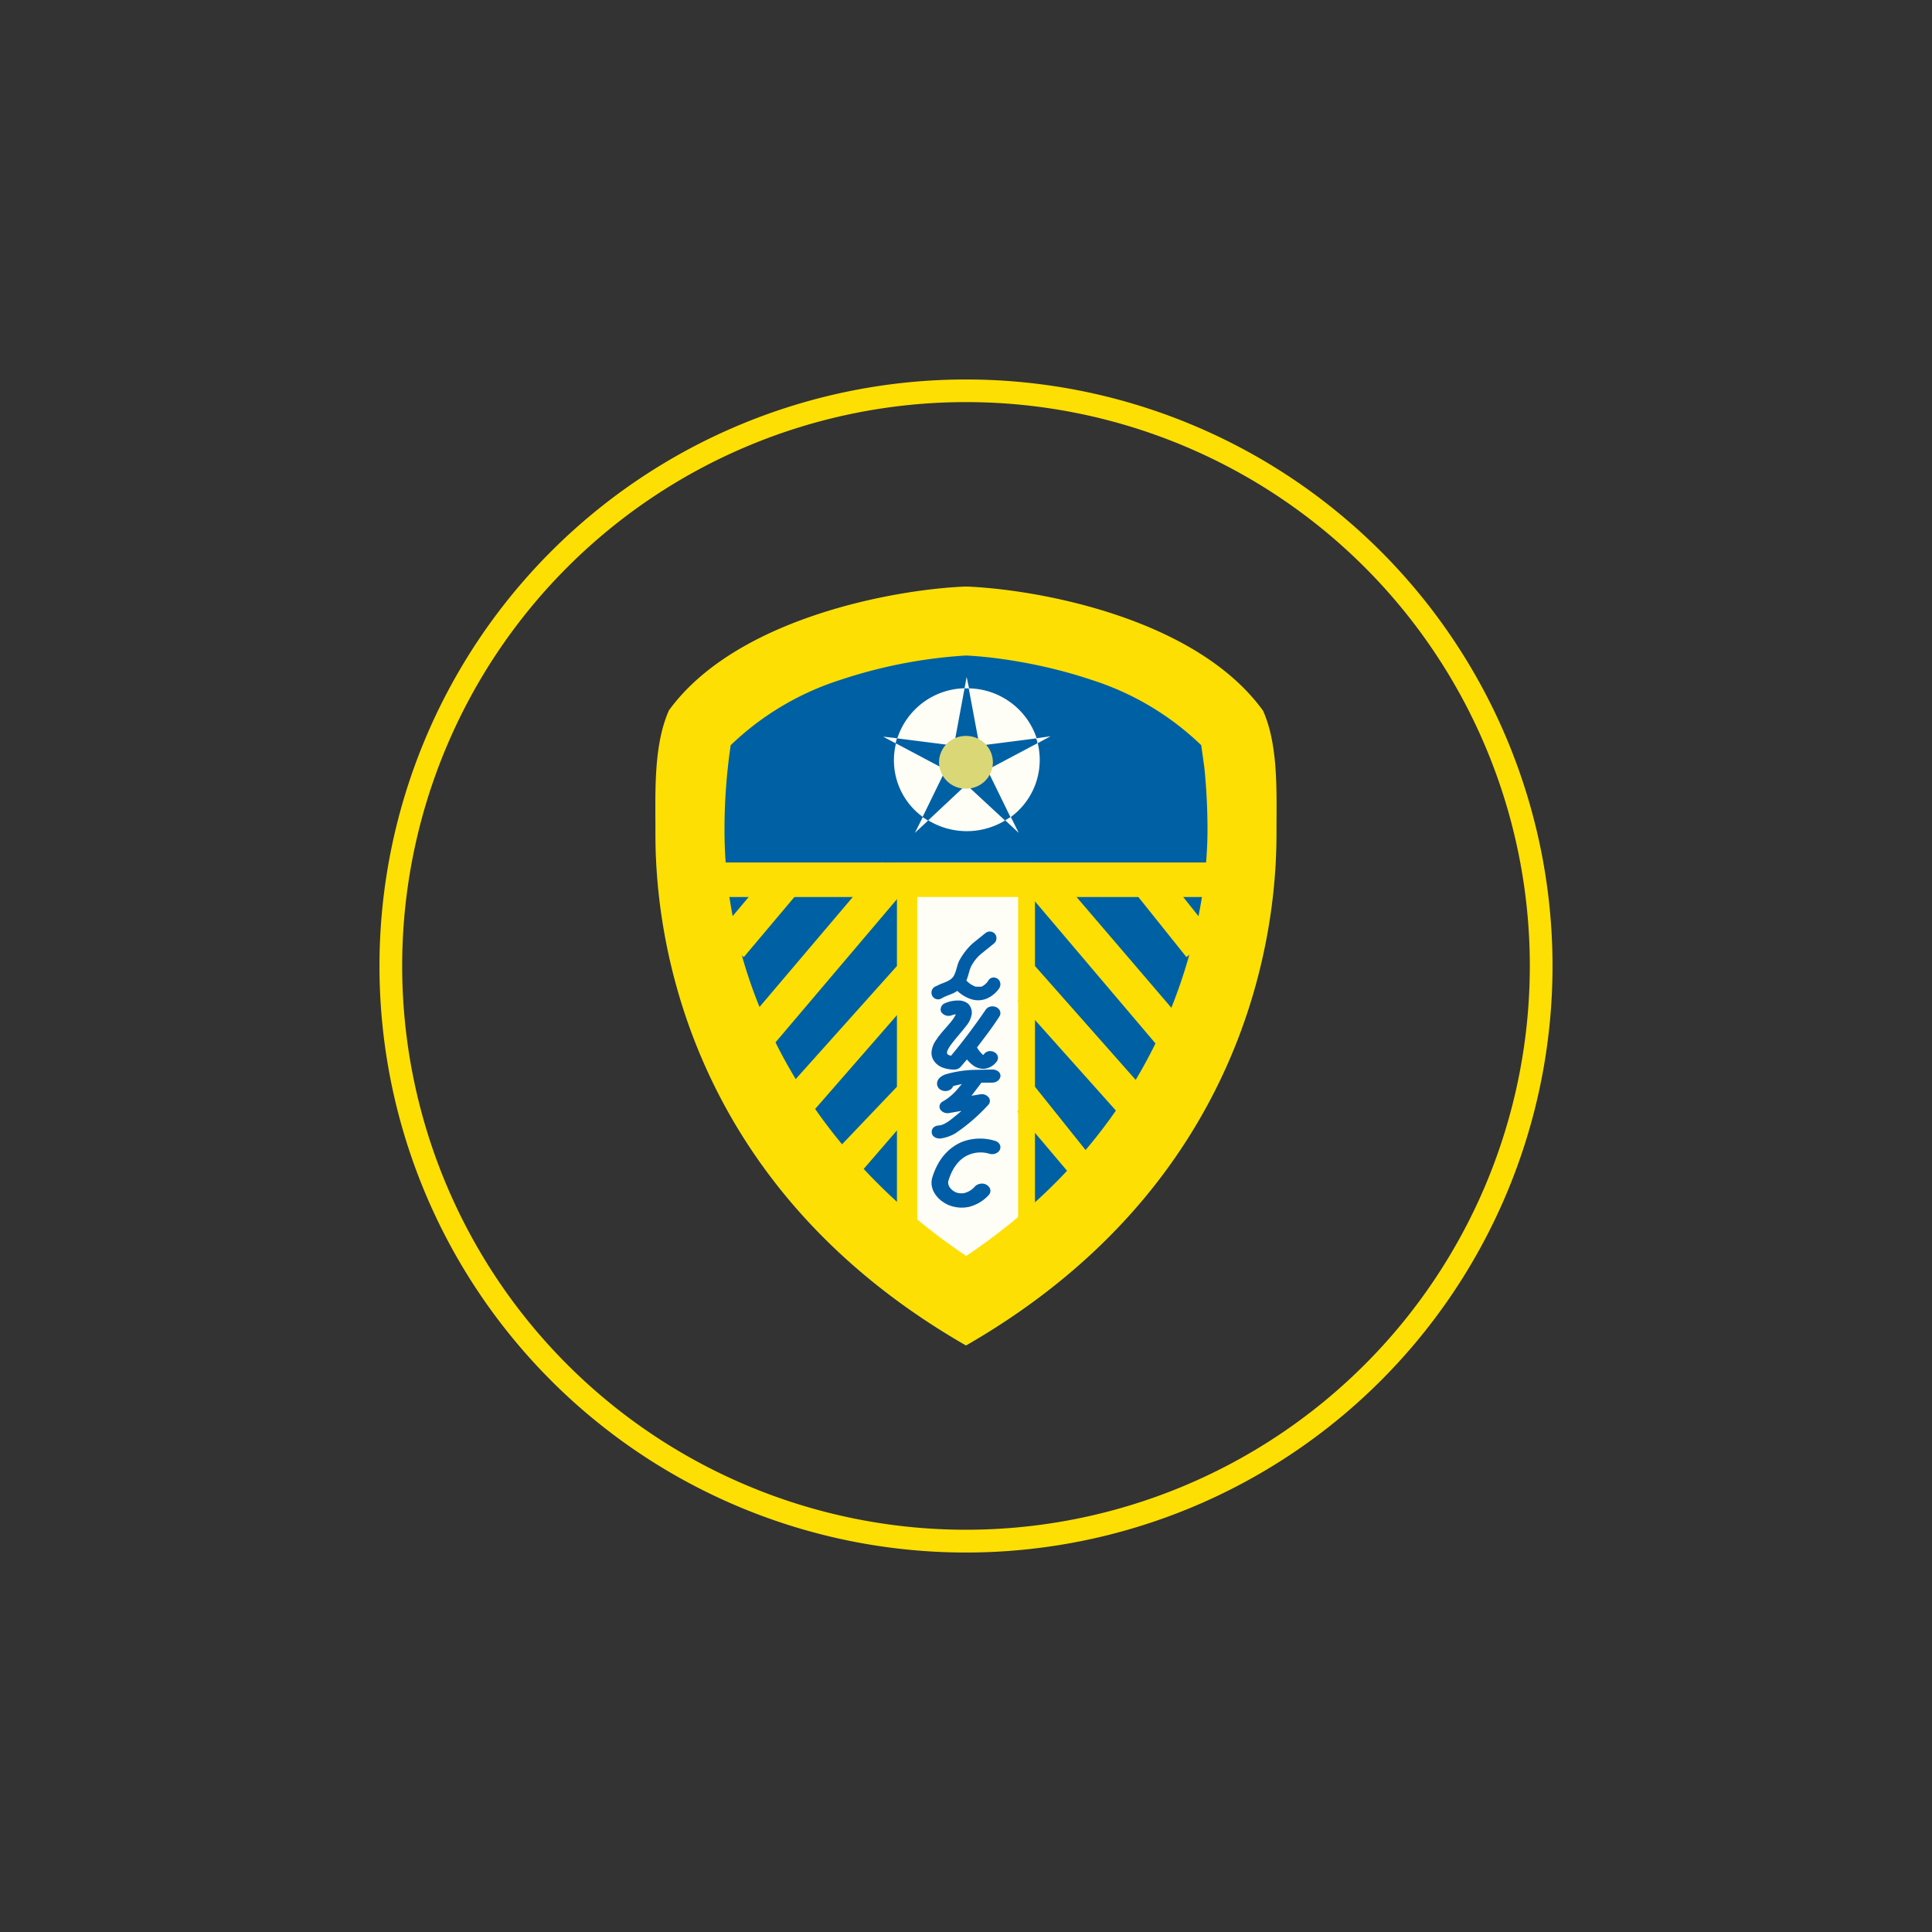 <svg xmlns="http://www.w3.org/2000/svg" width="24" height="24" fill="none" viewBox="0 0 24 24"><rect x="0" y="0" width="24" height="24" fill="#333333" stroke="none"/><path fill="#FDDF04" fill-rule="evenodd" d="M12 19.286a7.286 7.286 0 1 0 0-14.572 7.286 7.286 0 0 0 0 14.572m0-.283a7.004 7.004 0 1 0 0-14.008 7.004 7.004 0 0 0 0 14.008" clip-rule="evenodd"/><path fill="#0060A4" d="M8.142 10.307c0 .622-.004 4.187 3.858 6.407 3.861-2.22 3.857-5.785 3.857-6.407v-.021c0-.54-.065-1.222-.167-1.457C14.854 7.68 12.882 7.324 12 7.29c-.883.034-2.855.386-3.69 1.543a5.1 5.1 0 0 0-.168 1.453z"/><path fill="#FDDF04" d="M11.142 10.714h1.715v5.143h-1.715z"/><path fill="#FEFEF7" d="M11.395 10.92h1.252v4.877h-1.252z"/><path fill="#FDDF04" d="m9.998 10.989-.758.9-.339-.27.759-.905zm4.02 0 .72.9.339-.27-.72-.905zm-2.674 2.82-.844.977-.318-.279.96-1.007zm1.29 0 .823.973.257-.21-.857-1.072zM11.3 10.984l-1.8 2.122-.339-.274 1.8-2.122.343.274zm1.376 0 1.8 2.122.343-.274-1.813-2.118-.335.275zm-1.282 1.338-1.521 1.744-.334-.275 1.602-1.79zm1.247.107 1.466 1.641.33-.283L12.857 12z"/><path fill="#FDDF04" d="M9 10.714h6v.429H9z"/><path fill="#FEFEF7" fill-rule="evenodd" d="m12.038 8.55-.03-.141-.026.141a.9.9 0 0 0-.835.621l-.176-.02.159.085a.87.87 0 0 0 .334.913l-.099.197.167-.155a.92.92 0 0 0 .956 0l.167.155-.098-.197a.88.88 0 0 0 .334-.917l.159-.086-.172.025a.905.905 0 0 0-.84-.62m0 0h-.056l-.132.711-.708-.09-.017.06.622.33-.287.588.068.043.476-.446.48.445.068-.042-.287-.587.622-.33a.14.14 0 0 0-.017-.06l-.703.09-.133-.712z" clip-rule="evenodd"/><path fill="#DAD777" d="M12.334 9.472a.33.33 0 0 1-.334.325.33.33 0 0 1-.335-.325c0-.185.15-.33.335-.33.184 0 .334.145.334.33"/><path fill="#FDDF04" fill-rule="evenodd" d="M12 15.6c-1.783-1.191-3-3.137-3-5.293q0-.527.077-1.05a3.5 3.5 0 0 1 1.371-.814 6.1 6.1 0 0 1 1.552-.3c.364.017.964.103 1.551.3.514.162.983.44 1.371.814l.039.279q.039.385.039.771v.005c0 .527-.099 3.342-3 5.292zm3.857-5.293c0 .622.004 4.187-3.857 6.407-3.866-2.22-3.858-5.785-3.858-6.407 0-.463-.025-1.05.168-1.483.835-1.148 2.807-1.504 3.69-1.538.882.034 2.854.386 3.69 1.543.192.428.167 1.015.167 1.478" clip-rule="evenodd"/><path fill="#025DA7" d="M12.192 13.449h.133c.056 0 .103-.039.103-.086 0-.043-.043-.077-.103-.077l-.205.004a1.4 1.4 0 0 0-.36.052.2.2 0 0 0-.095.055c-.025.03-.034.073-.013.107.022.043.086.06.129.043a.09.09 0 0 0 .06-.056l.107-.025-.043.051a.7.7 0 0 1-.188.163c-.043.021-.056.06-.039.099a.11.11 0 0 0 .116.047l.15-.026-.06.051c-.056.043-.142.125-.223.13-.056.003-.094.042-.086.09 0 .042.052.076.107.072a.5.5 0 0 0 .185-.064q.23-.155.415-.36a.07.07 0 0 0 0-.086.11.11 0 0 0-.107-.039l-.107.018zm-.244.737a.63.63 0 0 1 .416-.013c.051.017.077.064.056.111-.022.043-.082.065-.133.047a.38.38 0 0 0-.249.013c-.09.035-.197.125-.257.326-.013.052.026.111.094.142a.2.2 0 0 0 .107.008.26.26 0 0 0 .133-.086c.039-.034.103-.043.146-.012.047.03.056.085.021.124a.5.5 0 0 1-.244.146.43.43 0 0 1-.253-.022c-.141-.06-.244-.197-.205-.338.072-.24.21-.378.368-.446m.412-2.585a.086.086 0 0 1-.013.12l-.155.125a.5.5 0 0 0-.128.158c-.026.056-.034.12-.06.176a.3.3 0 0 0 .116.077h.072a.2.2 0 0 0 .086-.077c.026-.043.077-.047.116-.021.038.03.043.081.017.12a.36.36 0 0 1-.159.128.28.28 0 0 1-.175.009.45.45 0 0 1-.185-.107c-.06.043-.132.055-.197.094a.08.08 0 0 1-.065.008.08.08 0 0 1-.05-.042.085.085 0 0 1 .034-.112l.064-.03c.06-.026.146-.047.176-.116.03-.06.034-.124.064-.18a.8.8 0 0 1 .167-.214l.159-.128a.086.086 0 0 1 .116.012m-.54 1.012a.11.11 0 0 1-.129-.043c-.017-.043.004-.094.056-.111a.4.4 0 0 1 .171-.03c.03 0 .077.012.112.043a.16.16 0 0 1 .042.12.3.3 0 0 1-.068.15c-.064.085-.146.17-.206.257-.026.042-.034.064-.034.077 0 .025.026.034.051.038q.227-.274.429-.57c.03-.043.086-.055.137-.03.043.022.06.073.034.112-.077.124-.184.261-.278.386q.03.053.077.094l.008-.009c.03-.043.086-.051.133-.025.043.025.056.077.026.115a.22.22 0 0 1-.154.09.22.22 0 0 1-.15-.051.4.4 0 0 1-.065-.065l-.077.09a.1.1 0 0 1-.068.035.4.4 0 0 1-.172-.03c-.064-.03-.124-.09-.124-.18a.3.3 0 0 1 .06-.159c.06-.094.146-.171.214-.265l.03-.052a.3.3 0 0 0-.055.013"/></svg>
